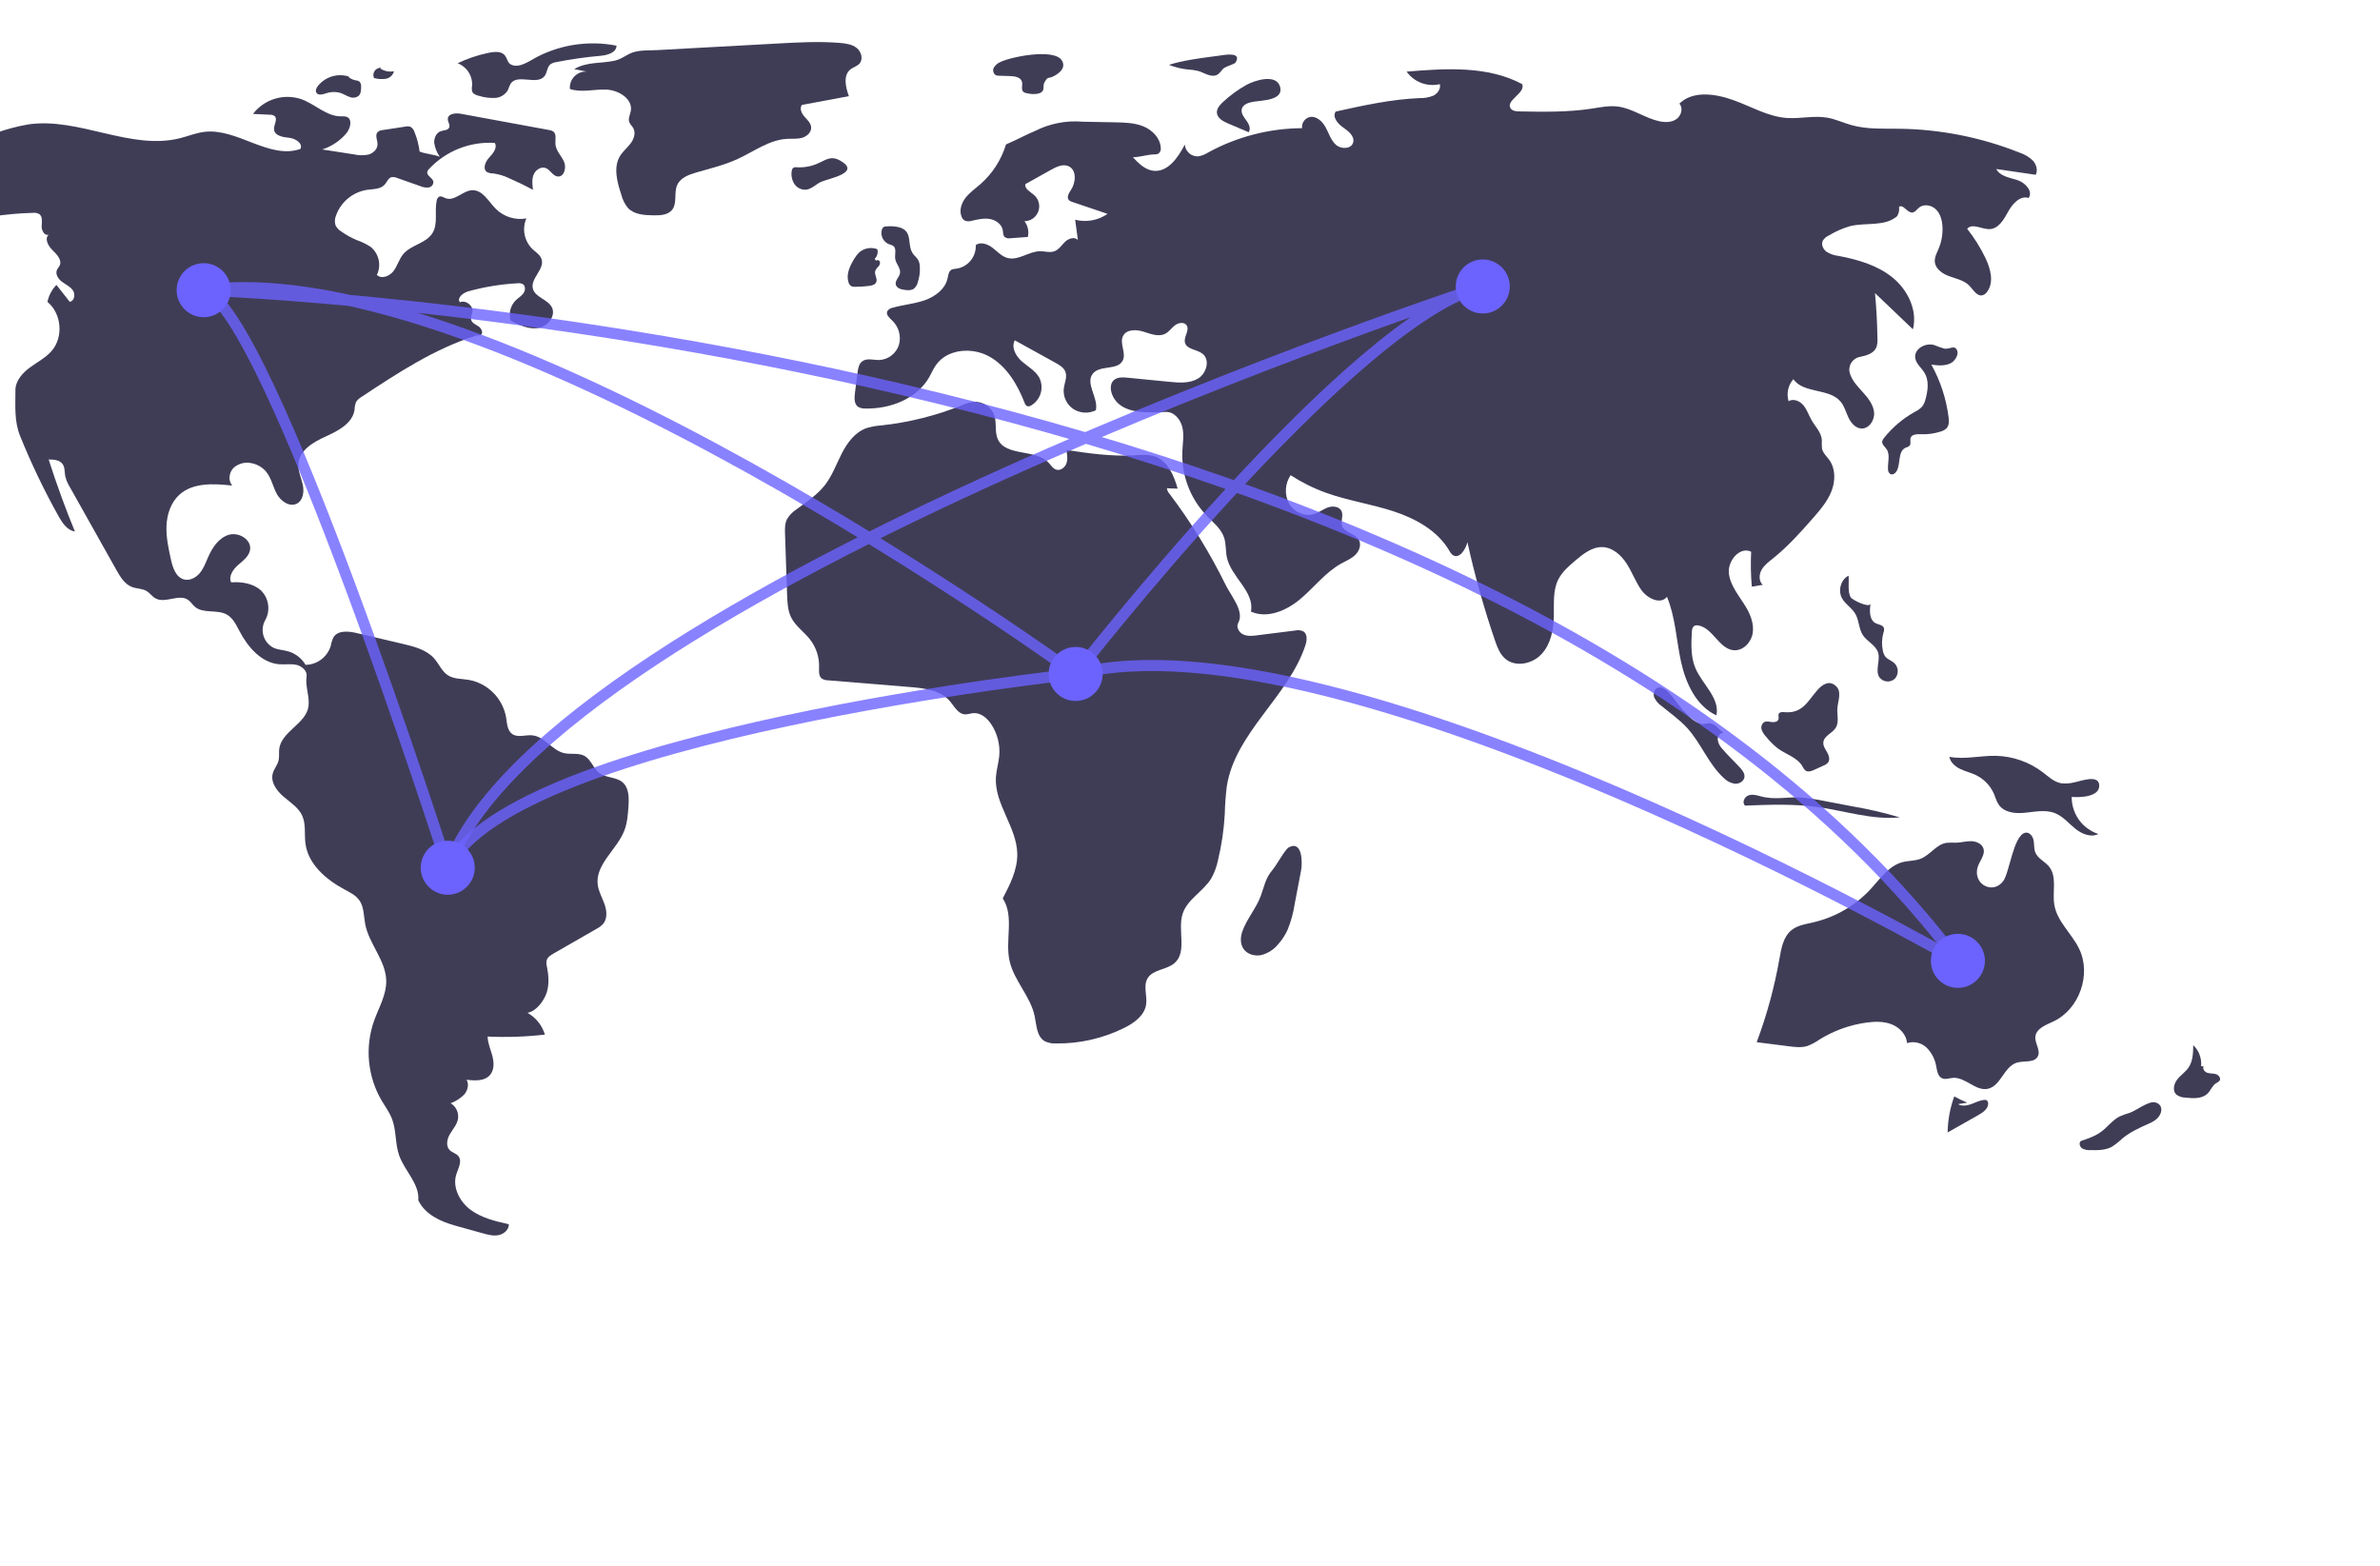 <svg width="430" height="283" viewBox="0 0 430 283" fill="none" xmlns="http://www.w3.org/2000/svg">
<path d="M75.81 27.38C75.658 26.175 75.35 24.996 74.894 23.871C74.835 23.658 74.734 23.46 74.595 23.288C74.456 23.117 74.282 22.977 74.086 22.876C73.824 22.808 73.549 22.805 73.285 22.867L69.171 23.497C68.826 23.512 68.497 23.64 68.232 23.861C67.696 24.425 68.224 25.332 68.207 26.109C68.189 26.984 67.412 27.693 66.57 27.928C65.71 28.102 64.823 28.09 63.968 27.896L58.215 27.002C59.91 26.461 61.417 25.455 62.567 24.098C63.324 23.201 63.727 21.527 62.633 21.102C62.308 21.013 61.969 20.986 61.634 21.022C59.027 21.042 56.976 18.866 54.536 17.95C52.975 17.401 51.279 17.36 49.693 17.833C48.107 18.306 46.711 19.268 45.705 20.582L48.769 20.73C49.057 20.714 49.343 20.791 49.585 20.948C50.257 21.5 49.422 22.559 49.517 23.423C49.639 24.546 51.13 24.786 52.254 24.899C53.377 25.013 54.803 25.925 54.262 26.917C48.615 28.862 42.868 23.115 36.937 23.822C35.436 24.001 34.019 24.591 32.553 24.962C23.601 27.227 14.345 21.184 5.2 22.463C3.166 22.81 1.168 23.337 -0.772 24.038C-2.016 24.447 -3.315 24.888 -4.219 25.836C-5.123 26.784 -5.468 28.405 -4.611 29.396C-6.972 29.59 -9.35 29.364 -11.632 28.728C-11.015 29.071 -10.502 29.574 -10.146 30.184C-9.79 30.794 -9.605 31.489 -9.61 32.195C-13.297 32.796 -16.887 33.89 -20.282 35.449C-19.648 36.502 -18.908 37.488 -18.073 38.391L-22.741 41.389C-21.164 41.787 -20.349 43.937 -21.266 45.28C-19.631 44.552 -18.617 42.671 -16.869 42.289C-15.723 42.039 -14.557 42.508 -13.471 42.948C-12.384 43.388 -11.189 43.815 -10.064 43.485C-8.939 43.154 -8.11 41.696 -8.824 40.766C-4.016 39.364 0.954 38.587 5.961 38.457C6.348 38.408 6.739 38.483 7.081 38.669C7.733 39.121 7.561 40.098 7.526 40.891C7.491 41.683 8.109 42.724 8.817 42.367C7.984 43.09 8.696 44.45 9.496 45.21C10.295 45.97 11.259 47.019 10.77 48.007C10.642 48.265 10.425 48.471 10.302 48.732C9.939 49.5 10.515 50.396 11.195 50.906C11.874 51.416 12.707 51.773 13.179 52.48C13.651 53.186 13.437 54.423 12.592 54.522L10.193 51.476C9.374 52.326 8.812 53.39 8.573 54.547C11.117 56.626 11.499 60.859 9.37 63.361C8.281 64.639 6.733 65.416 5.382 66.413C4.032 67.411 2.781 68.831 2.785 70.51C2.791 73.411 2.554 76.106 3.641 78.795C5.645 83.754 7.96 88.582 10.57 93.251C11.256 94.477 12.142 95.82 13.531 96.031C11.775 91.759 10.196 87.42 8.791 83.015C9.706 83.019 10.763 83.091 11.3 83.833C11.744 84.446 11.648 85.281 11.786 86.026C11.962 86.748 12.255 87.436 12.653 88.062L21.034 102.99C21.729 104.228 22.526 105.556 23.853 106.057C24.702 106.378 25.685 106.317 26.466 106.778C27.078 107.14 27.491 107.782 28.115 108.122C29.881 109.085 32.336 107.239 33.986 108.388C34.458 108.717 34.758 109.239 35.193 109.616C36.716 110.935 39.216 110.053 40.975 111.037C42.109 111.671 42.697 112.94 43.301 114.09C44.816 116.97 47.267 119.791 50.513 120.021C51.533 120.093 52.574 119.899 53.571 120.126C54.568 120.353 55.549 121.223 55.389 122.232C55.115 123.963 55.97 125.858 55.74 127.595C55.322 130.76 50.833 132.15 50.447 135.319C50.363 136.012 50.495 136.728 50.33 137.408C50.127 138.24 49.502 138.917 49.28 139.745C48.859 141.312 49.983 142.873 51.217 143.927C52.45 144.982 53.922 145.891 54.597 147.368C55.31 148.928 54.96 150.748 55.192 152.448C55.698 156.159 58.904 158.91 62.203 160.684C63.208 161.225 64.288 161.748 64.938 162.686C65.787 163.909 65.703 165.523 65.986 166.985C66.681 170.566 69.696 173.517 69.781 177.164C69.842 179.756 68.401 182.107 67.54 184.553C66.734 186.896 66.441 189.386 66.684 191.853C66.927 194.319 67.699 196.704 68.948 198.845C69.592 199.932 70.362 200.957 70.817 202.136C71.63 204.239 71.367 206.63 72.116 208.757C73.107 211.568 75.83 213.891 75.569 216.86C76.805 219.427 79.535 220.688 82.28 221.452L87.199 222.821C88.141 223.084 89.125 223.348 90.084 223.158C91.044 222.968 91.959 222.172 91.934 221.195C89.522 220.651 87.032 220.072 85.043 218.602C83.055 217.132 81.693 214.515 82.447 212.16C82.797 211.068 83.541 209.807 82.834 208.905C82.428 208.389 81.688 208.254 81.231 207.782C80.518 207.047 80.763 205.812 81.275 204.926C81.788 204.039 82.528 203.247 82.735 202.244C82.839 201.683 82.77 201.104 82.535 200.583C82.301 200.063 81.913 199.627 81.423 199.333C82.336 198.989 83.165 198.457 83.858 197.771C84.499 197.04 84.794 195.913 84.291 195.082C85.787 195.271 87.552 195.364 88.534 194.22C89.318 193.306 89.265 191.941 88.955 190.777C88.645 189.614 88.121 188.484 88.105 187.28C91.555 187.444 95.014 187.326 98.445 186.929C97.949 185.258 96.821 183.846 95.301 182.993C96.856 182.73 98.271 180.869 98.762 179.372C99.253 177.874 99.128 176.243 98.825 174.696C98.708 174.298 98.692 173.877 98.778 173.471C98.953 172.913 99.501 172.573 100.008 172.282L107.722 167.852C108.183 167.622 108.6 167.314 108.956 166.942C109.764 165.992 109.644 164.559 109.23 163.383C108.817 162.207 108.154 161.102 107.994 159.865C107.518 156.167 111.476 153.514 112.812 150.033C113.337 148.667 113.444 147.183 113.545 145.723C113.654 144.155 113.662 142.334 112.458 141.324C111.304 140.355 109.501 140.572 108.294 139.671C107.187 138.845 106.805 137.241 105.595 136.574C104.497 135.968 103.12 136.353 101.898 136.068C99.747 135.567 98.394 133.088 96.197 132.859C94.958 132.729 93.555 133.335 92.539 132.613C91.644 131.977 91.608 130.699 91.438 129.614C91.139 127.929 90.331 126.375 89.123 125.163C87.914 123.95 86.363 123.137 84.678 122.833C83.4 122.628 82.009 122.706 80.922 122.004C79.821 121.293 79.317 119.962 78.452 118.977C77.058 117.39 74.863 116.827 72.807 116.343L64.444 114.377C62.959 114.028 61.046 113.843 60.249 115.144C60.013 115.639 59.846 116.164 59.753 116.704C59.455 117.682 58.854 118.539 58.037 119.154C57.22 119.769 56.23 120.109 55.208 120.125C54.507 118.93 53.371 118.051 52.038 117.673C51.19 117.436 50.282 117.41 49.474 117.062C49.033 116.847 48.641 116.545 48.322 116.173C48.002 115.801 47.762 115.369 47.616 114.901C47.469 114.433 47.42 113.94 47.471 113.453C47.521 112.965 47.671 112.493 47.91 112.066C48.393 111.207 48.579 110.214 48.44 109.239C48.302 108.265 47.846 107.363 47.144 106.672C45.722 105.396 43.665 105.087 41.758 105.215C41.258 104.125 42.093 102.896 42.993 102.104C43.893 101.312 44.986 100.533 45.182 99.351C45.49 97.491 43.116 96.078 41.314 96.632C39.512 97.187 38.361 98.938 37.601 100.663C37.165 101.653 36.794 102.696 36.106 103.53C35.417 104.365 34.309 104.963 33.261 104.695C31.777 104.316 31.204 102.553 30.875 101.057C30.434 99.05 29.991 97.015 30.084 94.962C30.176 92.909 30.868 90.801 32.382 89.411C34.849 87.147 38.633 87.369 41.963 87.73C41.176 86.844 41.371 85.35 42.212 84.516C42.657 84.122 43.19 83.841 43.768 83.699C44.345 83.558 44.948 83.559 45.524 83.703C46.528 83.912 47.431 84.452 48.09 85.237C49.036 86.39 49.305 87.947 50.02 89.257C50.736 90.566 52.344 91.682 53.66 90.98C54.797 90.373 54.977 88.797 54.694 87.54C54.411 86.283 53.81 85.061 53.913 83.776C54.108 81.326 56.649 79.85 58.891 78.841C61.133 77.832 63.7 76.474 64.056 74.042C64.068 73.565 64.158 73.094 64.322 72.647C64.57 72.252 64.916 71.927 65.326 71.703C71.869 67.379 78.522 63.002 86 60.639C86.389 60.517 86.435 60.653 86.832 60.557C87.387 60.236 87.019 59.349 86.487 58.992C85.955 58.634 85.244 58.36 85.109 57.733C85.009 57.273 85.281 56.821 85.351 56.355C85.525 55.21 84.155 54.153 83.091 54.611C82.491 53.815 83.679 52.891 84.641 52.626C87.527 51.832 90.49 51.348 93.479 51.183C93.824 51.128 94.177 51.188 94.484 51.354C94.987 51.702 94.922 52.499 94.567 52.995C94.211 53.492 93.657 53.803 93.214 54.223C92.73 54.695 92.384 55.291 92.215 55.946C92.046 56.6 92.061 57.289 92.256 57.936C93.817 58.73 95.513 59.547 97.241 59.267C98.97 58.988 100.504 57.046 99.691 55.495C98.935 54.051 96.662 53.726 96.272 52.143C95.814 50.29 98.438 48.642 97.847 46.827C97.588 46.032 96.796 45.565 96.188 44.99C95.469 44.287 94.981 43.383 94.786 42.396C94.592 41.41 94.7 40.388 95.097 39.464C94.106 39.638 93.089 39.572 92.129 39.272C91.169 38.972 90.296 38.446 89.582 37.738C88.262 36.407 87.21 34.307 85.337 34.367C83.618 34.422 82.137 36.427 80.53 35.815C80.134 35.664 79.717 35.358 79.334 35.538C79.209 35.619 79.103 35.728 79.026 35.856C78.949 35.985 78.901 36.129 78.888 36.278C78.48 38.231 79.182 40.456 78.118 42.143C76.96 43.979 74.281 44.234 72.876 45.889C72.114 46.788 71.819 47.999 71.118 48.947C70.418 49.895 68.93 50.497 68.09 49.671C68.503 48.822 68.616 47.858 68.41 46.936C68.204 46.014 67.691 45.189 66.956 44.596C66.175 44.087 65.334 43.678 64.451 43.378C63.465 42.961 62.527 42.438 61.653 41.819C61.215 41.555 60.86 41.174 60.626 40.72C60.441 40.151 60.466 39.534 60.696 38.982C61.122 37.76 61.874 36.677 62.871 35.851C63.868 35.025 65.071 34.487 66.352 34.295C67.471 34.142 68.774 34.196 69.515 33.343C69.907 32.892 70.113 32.209 70.682 32.026C71.046 31.953 71.424 32 71.759 32.159L75.937 33.63C76.404 33.84 76.917 33.925 77.426 33.876C77.678 33.842 77.909 33.713 78.07 33.517C78.232 33.32 78.314 33.069 78.299 32.815C78.165 32.121 77.097 31.788 77.195 31.088C77.249 30.862 77.371 30.657 77.544 30.501C79.052 28.896 80.896 27.644 82.945 26.835C84.993 26.027 87.195 25.681 89.393 25.822C89.92 26.688 89.086 27.714 88.392 28.453C87.698 29.193 87.14 30.514 87.98 31.083C88.323 31.258 88.706 31.345 89.092 31.333C90.121 31.473 91.121 31.776 92.053 32.231C93.497 32.86 94.914 33.547 96.302 34.294C96.179 33.379 96.062 32.414 96.409 31.558C96.756 30.702 97.743 30.031 98.604 30.364C99.434 30.686 99.86 31.785 100.744 31.885C101.924 32.02 102.39 30.277 101.897 29.197C101.404 28.116 100.429 27.212 100.347 26.027C100.292 25.228 100.596 24.237 99.958 23.753C99.731 23.608 99.473 23.517 99.205 23.489L83.264 20.556C82.318 20.382 80.95 20.515 80.908 21.477C80.885 22.014 81.364 22.544 81.152 23.038C80.925 23.564 80.181 23.516 79.638 23.703C78.797 23.992 78.375 24.991 78.456 25.877C78.603 26.757 78.944 27.593 79.454 28.326C78.417 27.893 76.847 27.813 75.81 27.38Z" fill="#3F3D56"/>
<path d="M63.092 13.85C62.086 13.517 61.003 13.502 59.989 13.805C58.975 14.109 58.078 14.717 57.421 15.548C57.159 15.893 56.938 16.369 57.158 16.744C57.473 17.28 58.276 17.068 58.868 16.876C59.737 16.566 60.684 16.543 61.568 16.812C62.124 17.003 62.621 17.34 63.179 17.523C63.451 17.637 63.748 17.675 64.04 17.632C64.331 17.589 64.605 17.468 64.833 17.282C65.216 16.891 65.24 16.284 65.241 15.737C65.267 15.554 65.253 15.367 65.198 15.19C65.143 15.014 65.05 14.851 64.924 14.716C64.701 14.586 64.45 14.512 64.192 14.499C63.614 14.392 63.092 14.087 62.716 13.636" fill="#3F3D56"/>
<path d="M68.839 12.249C68.614 12.237 68.389 12.283 68.187 12.382C67.985 12.482 67.812 12.632 67.684 12.817C67.557 13.003 67.48 13.219 67.459 13.443C67.439 13.667 67.477 13.893 67.57 14.098C68.26 14.287 68.982 14.334 69.692 14.237C70.045 14.182 70.375 14.023 70.639 13.781C70.903 13.539 71.089 13.225 71.175 12.877C70.339 13.029 69.478 12.864 68.757 12.415" fill="#3F3D56"/>
<path d="M88.123 9.577C86.243 9.977 84.416 10.597 82.682 11.425C83.499 11.74 84.195 12.308 84.665 13.048C85.135 13.787 85.355 14.658 85.293 15.531C85.219 15.867 85.228 16.215 85.318 16.547C85.517 17.031 86.097 17.213 86.606 17.337C87.52 17.615 88.476 17.737 89.431 17.698C89.909 17.673 90.373 17.529 90.781 17.279C91.189 17.03 91.529 16.683 91.769 16.269C91.908 15.876 92.07 15.492 92.256 15.119C93.476 13.261 97.101 15.508 98.412 13.712C98.873 13.079 98.831 12.127 99.433 11.625C99.744 11.407 100.105 11.269 100.482 11.225C103.117 10.701 105.779 10.322 108.455 10.089C109.723 9.979 111.376 9.524 111.387 8.251C106.61 7.313 101.658 7.979 97.299 10.146C95.729 10.933 93.652 12.587 92.139 11.544C91.573 11.154 91.601 10.103 90.821 9.664C90.024 9.215 88.969 9.397 88.123 9.577Z" fill="#3F3D56"/>
<path d="M103.744 12.498L105.986 12.928C105.573 12.91 105.162 12.98 104.778 13.134C104.394 13.287 104.048 13.521 103.762 13.819C103.476 14.116 103.256 14.472 103.119 14.861C102.981 15.251 102.928 15.665 102.963 16.077C105.062 16.778 107.351 16.096 109.563 16.189C111.775 16.282 114.348 17.862 113.971 20.043C113.857 20.702 113.475 21.361 113.674 22.001C113.812 22.449 114.208 22.767 114.431 23.179C114.896 24.039 114.524 25.127 113.937 25.909C113.35 26.69 112.561 27.314 112.046 28.145C110.765 30.211 111.493 32.882 112.256 35.19C112.477 36.063 112.884 36.876 113.45 37.576C114.581 38.778 116.424 38.883 118.075 38.907C119.276 38.924 120.652 38.865 121.412 37.934C122.404 36.719 121.71 34.823 122.363 33.397C122.956 32.102 124.467 31.547 125.836 31.153C128.344 30.431 130.9 29.817 133.271 28.727C136.215 27.372 138.967 25.262 142.202 25.088C143.11 25.039 144.041 25.146 144.915 24.898C145.79 24.649 146.62 23.893 146.554 22.986C146.498 22.212 145.842 21.643 145.33 21.059C144.818 20.475 144.415 19.577 144.886 18.959L153.368 17.375C152.767 15.736 152.298 13.579 153.68 12.512C154.179 12.128 154.846 11.974 155.27 11.509C155.994 10.716 155.63 9.35 154.795 8.676C153.96 8.002 152.831 7.845 151.761 7.756C148.042 7.447 144.302 7.652 140.575 7.856C133.291 8.255 126.007 8.654 118.723 9.053C117.257 9.134 115.564 9.011 114.219 9.511C113.08 9.935 112.271 10.712 110.969 10.985C108.565 11.489 105.919 11.148 103.744 12.498Z" fill="#3F3D56"/>
<path d="M143.911 30.219C143.683 30.182 143.449 30.235 143.259 30.367C143.133 30.505 143.058 30.683 143.046 30.87C142.901 31.695 143.074 32.545 143.529 33.248C143.761 33.593 144.081 33.87 144.456 34.05C144.83 34.23 145.247 34.306 145.661 34.27C146.671 34.142 147.415 33.281 148.343 32.86C149.773 32.213 155.848 31.204 151.646 28.934C150.198 28.152 149.262 28.842 148.12 29.358C146.822 30.022 145.366 30.32 143.911 30.219Z" fill="#3F3D56"/>
<path d="M180.719 11.216C180.229 11.417 179.818 11.774 179.552 12.232C179.429 12.465 179.401 12.736 179.472 12.989C179.544 13.242 179.71 13.458 179.936 13.592C180.12 13.659 180.314 13.69 180.509 13.683L182.504 13.743C183.352 13.768 184.41 13.949 184.638 14.765C184.807 15.372 184.429 16.151 184.886 16.585C185.082 16.736 185.317 16.828 185.564 16.849C186.222 17.018 186.908 17.04 187.575 16.914C189.026 16.525 188.264 15.639 188.721 14.85C189.42 13.643 189.299 14.374 190.532 13.682C191.442 13.171 192.619 12.244 191.859 10.942C190.538 8.678 182.669 10.244 180.719 11.216Z" fill="#3F3D56"/>
<path d="M220.101 10.078L218.942 10.232C216.329 10.581 213.702 10.933 211.186 11.717C212.275 12.148 213.418 12.428 214.582 12.551C215.224 12.582 215.861 12.673 216.485 12.821C217.597 13.152 218.717 14.006 219.79 13.569C220.456 13.297 220.673 12.604 221.225 12.237C221.606 11.983 223.05 11.572 223.212 11.316C224.517 9.247 221.104 9.944 220.101 10.078Z" fill="#3F3D56"/>
<path d="M225.188 15.343C223.64 16.208 222.205 17.259 220.912 18.474C220.368 18.985 219.812 19.622 219.861 20.367C219.927 21.358 220.983 21.932 221.897 22.319L225.601 23.887C226.05 23.254 225.639 22.38 225.174 21.758C224.71 21.136 224.158 20.416 224.363 19.667C224.598 18.812 225.64 18.521 226.513 18.374C227.937 18.134 231.778 18.153 231.316 15.859C230.772 13.156 226.617 14.544 225.188 15.343Z" fill="#3F3D56"/>
<path d="M224.443 168.322C224.09 169.343 224.057 170.545 224.667 171.437C225.351 172.436 226.721 172.809 227.906 172.556C229.086 172.242 230.138 171.566 230.913 170.622C231.622 169.832 232.206 168.938 232.643 167.97C233.253 166.462 233.684 164.888 233.925 163.279L235.075 157.242C235.332 155.893 235.322 151.756 232.842 153.104C232.164 153.472 230.596 156.379 229.886 157.204C228.606 158.689 228.437 160.131 227.763 161.931C226.919 164.185 225.223 166.064 224.443 168.322Z" fill="#3F3D56"/>
<path d="M355.436 199.216C354.625 198.9 353.837 198.525 353.079 198.094C352.32 200.183 351.916 202.383 351.885 204.605L357.438 201.463C358.273 200.99 359.22 200.334 359.202 199.374C359.21 199.256 359.185 199.137 359.131 199.031C359.077 198.926 358.996 198.836 358.895 198.773C358.772 198.724 358.637 198.708 358.506 198.727C357.683 198.796 356.932 199.201 356.155 199.483C355.378 199.765 354.47 199.914 353.757 199.495" fill="#3F3D56"/>
<path d="M384.731 201.082C384.121 201.248 383.526 201.461 382.95 201.721C381.676 202.369 380.809 203.601 379.662 204.454C378.564 205.272 377.243 205.72 375.947 206.156C375.565 206.494 375.74 207.173 376.154 207.469C376.6 207.722 377.11 207.837 377.621 207.799C378.968 207.828 380.388 207.841 381.568 207.191C382.233 206.759 382.855 206.265 383.426 205.716C384.806 204.565 386.463 203.805 388.103 203.071C388.7 202.846 389.252 202.516 389.733 202.097C390.764 201.081 390.836 199.515 389.35 199.169C388.149 198.89 385.874 200.712 384.731 201.082Z" fill="#3F3D56"/>
<path d="M397.675 192.628C397.741 191.929 397.649 191.225 397.403 190.567C397.157 189.91 396.766 189.316 396.257 188.833C396.242 190.23 396.2 191.719 395.413 192.875C394.853 193.699 393.975 194.255 393.361 195.04C392.747 195.824 392.475 197.068 393.195 197.756C393.655 198.106 394.216 198.299 394.794 198.307C396.227 198.475 397.886 198.569 398.891 197.534C399.439 196.969 399.706 196.132 400.375 195.717C400.625 195.612 400.847 195.453 401.027 195.251C401.303 194.812 400.864 194.233 400.37 194.075C399.876 193.916 399.331 193.991 398.834 193.841C398.338 193.69 397.882 193.132 398.137 192.68" fill="#3F3D56"/>
<path d="M374.669 141.378C373.917 141.561 373.139 141.607 372.371 141.514C371.095 141.279 370.102 140.318 369.072 139.53C366.623 137.665 363.647 136.626 360.57 136.559C357.771 136.507 354.946 137.265 352.197 136.736C352.377 137.735 353.232 138.484 354.144 138.929C355.056 139.374 356.062 139.598 356.979 140.035C358.446 140.74 359.61 141.951 360.257 143.445C360.553 144.134 360.738 144.884 361.185 145.485C362.099 146.715 363.831 146.985 365.36 146.884C367.353 146.753 369.435 146.18 371.289 146.922C372.707 147.49 373.723 148.732 374.907 149.697C376.091 150.662 377.759 151.379 379.119 150.682C377.707 150.225 376.477 149.328 375.61 148.123C374.744 146.917 374.285 145.467 374.301 143.982C375.635 144.105 379.477 144.057 379.27 141.791C379.094 139.87 375.815 141.171 374.669 141.378Z" fill="#3F3D56"/>
<path d="M357.221 157.004C357.458 155.705 358.754 154.558 358.35 153.301C358.071 152.432 357.063 152.003 356.15 151.981C355.237 151.96 354.34 152.232 353.428 152.257C352.834 152.226 352.238 152.234 351.645 152.283C349.833 152.581 348.716 154.48 347.009 155.155C345.971 155.565 344.804 155.487 343.725 155.771C341.273 156.415 339.722 158.731 338.009 160.598C335.241 163.602 331.634 165.705 327.656 166.635C326.263 166.958 324.764 167.164 323.657 168.069C322.19 169.268 321.829 171.322 321.502 173.188C320.6 178.341 319.222 183.399 317.386 188.298L323.206 189.041C324.312 189.182 325.459 189.32 326.525 188.992C327.3 188.7 328.034 188.309 328.709 187.83C331.301 186.22 334.202 185.173 337.224 184.756C338.748 184.547 340.346 184.509 341.777 185.075C343.207 185.641 344.434 186.926 344.554 188.46C345.172 188.267 345.832 188.246 346.461 188.4C347.091 188.553 347.667 188.874 348.128 189.329C349.039 190.257 349.636 191.448 349.834 192.734C349.987 193.53 350.14 194.484 350.879 194.818C351.482 195.091 352.174 194.797 352.833 194.745C355.071 194.566 356.928 197.175 359.127 196.725C361.486 196.243 362.065 192.711 364.366 192.004C365.688 191.597 367.542 192.091 368.174 190.862C368.732 189.779 367.619 188.528 367.734 187.315C367.875 185.821 369.638 185.187 370.996 184.55C375.68 182.352 377.903 176.049 375.633 171.4C374.288 168.646 371.642 166.478 371.154 163.452C370.778 161.124 371.695 158.409 370.211 156.576C369.456 155.644 368.177 155.13 367.728 154.017C367.445 153.317 367.559 152.523 367.406 151.783C367.254 151.044 366.609 150.27 365.878 150.462C363.758 151.018 363.081 157.568 361.946 159.159C360.221 161.578 356.678 159.984 357.221 157.004Z" fill="#3F3D56"/>
<path d="M318.03 143.853C317.305 143.65 316.514 143.45 315.82 143.74C315.125 144.03 314.72 145.05 315.277 145.555C319.636 145.386 324.022 145.217 328.345 145.809C333.324 146.491 338.253 148.18 343.255 147.683C340.397 146.84 337.493 146.167 334.557 145.665L329.66 144.73C328.347 144.455 327.019 144.25 325.684 144.116C322.891 143.885 320.776 144.623 318.03 143.853Z" fill="#3F3D56"/>
<path d="M322.393 128.672C322.031 128.642 321.583 128.616 321.396 128.927C321.217 129.224 321.422 129.617 321.325 129.95C321.194 130.406 320.598 130.522 320.128 130.46C319.658 130.398 319.149 130.25 318.733 130.476C318.522 130.62 318.363 130.829 318.281 131.071C318.198 131.313 318.197 131.575 318.276 131.819C318.446 132.301 318.722 132.74 319.082 133.103C319.698 133.879 320.399 134.583 321.173 135.201C322.672 136.307 324.701 136.839 325.645 138.445C325.778 138.756 325.983 139.031 326.242 139.248C326.695 139.535 327.286 139.317 327.774 139.094L329.484 138.313C329.792 138.202 330.066 138.015 330.283 137.77C330.673 137.24 330.434 136.486 330.106 135.915C329.778 135.344 329.358 134.754 329.429 134.099C329.554 132.932 331.055 132.486 331.672 131.487C332.294 130.481 331.889 129.184 331.96 128.003C332.044 126.622 332.912 124.825 331.516 123.793C330.329 122.916 329.195 123.727 328.343 124.695C326.546 126.737 325.696 128.948 322.393 128.672Z" fill="#3F3D56"/>
<path d="M332.771 108.036C333.354 109.153 334.571 109.82 335.208 110.908C335.898 112.088 335.819 113.612 336.568 114.755C337.335 115.929 338.881 116.551 339.311 117.886C339.782 119.342 338.715 121.113 339.565 122.385C339.724 122.593 339.924 122.766 340.153 122.893C340.382 123.02 340.634 123.097 340.895 123.121C341.155 123.145 341.418 123.115 341.666 123.032C341.914 122.949 342.142 122.816 342.336 122.64C342.695 122.25 342.887 121.735 342.871 121.205C342.855 120.675 342.633 120.173 342.252 119.804C341.749 119.345 341.026 119.147 340.606 118.611C340.387 118.301 340.241 117.946 340.179 117.572C339.95 116.494 339.987 115.376 340.286 114.314C340.399 114.045 340.427 113.748 340.368 113.462C340.179 112.912 339.434 112.873 338.911 112.618C337.724 112.038 337.753 110.363 337.96 109.058C337.822 109.927 334.728 108.45 334.403 107.958C333.76 106.98 334.11 105.095 333.983 104.015C332.593 104.684 332.057 106.669 332.771 108.036Z" fill="#3F3D56"/>
<path d="M301.596 125.23C301.025 124.59 300.165 123.922 299.399 124.307C298.815 124.601 298.654 125.41 298.883 126.022C299.162 126.617 299.592 127.129 300.129 127.507C301.725 128.823 303.443 130.011 304.835 131.541C307.327 134.278 308.646 137.972 311.356 140.494C311.9 141.078 312.621 141.469 313.409 141.605C314.198 141.678 315.085 141.173 315.175 140.385C315.25 139.737 314.798 139.156 314.356 138.676C313.303 137.531 312.151 136.477 311.157 135.281C310.699 134.822 310.41 134.219 310.34 133.574C310.335 132.93 310.922 132.256 311.546 132.415C310.787 132.221 310.224 130.957 309.111 130.719C308.18 130.521 307.955 131.097 306.847 130.622C304.734 129.716 303.076 126.886 301.596 125.23Z" fill="#3F3D56"/>
<path d="M351.245 62.98C350.639 62.799 350.043 62.587 349.46 62.342C347.891 61.871 345.816 63.024 346.025 64.648C346.164 65.728 347.168 66.455 347.723 67.392C348.546 68.78 348.326 70.541 347.894 72.096C347.788 72.577 347.586 73.032 347.301 73.434C346.901 73.858 346.424 74.202 345.895 74.445C343.776 75.633 341.908 77.22 340.393 79.119C340.228 79.294 340.113 79.51 340.061 79.745C339.986 80.293 340.537 80.693 340.849 81.15C341.541 82.167 341.041 83.534 341.109 84.762C341.099 84.935 341.133 85.109 341.208 85.265C341.283 85.422 341.397 85.557 341.54 85.657C341.957 85.869 342.451 85.509 342.678 85.1C343.428 83.74 342.863 81.557 344.271 80.901C344.537 80.777 344.86 80.725 345.038 80.491C345.32 80.12 345.048 79.57 345.191 79.126C345.405 78.46 346.317 78.43 347.016 78.46C348.221 78.51 349.425 78.35 350.574 77.986C351.025 77.879 351.435 77.642 351.752 77.304C352.173 76.779 352.136 76.032 352.052 75.364C351.63 72.034 350.575 68.816 348.944 65.883C350.181 66.041 351.527 66.177 352.594 65.533C353.192 65.172 353.909 64.092 353.612 63.358C353.144 62.196 352.297 63.174 351.245 62.98Z" fill="#3F3D56"/>
<path d="M192.653 81.293C192.801 82.087 192.947 82.922 192.687 83.687C192.426 84.451 191.608 85.09 190.835 84.856C190.235 84.674 189.888 84.071 189.462 83.611C187.094 81.054 181.749 82.535 180.286 79.371C179.689 78.08 180.094 76.533 179.687 75.17C179.43 74.383 178.919 73.703 178.233 73.237C177.548 72.771 176.727 72.547 175.9 72.598C175.146 72.707 174.411 72.926 173.721 73.249C169.094 75.101 164.237 76.316 159.282 76.859C158.341 76.917 157.41 77.086 156.508 77.364C154.474 78.102 153.084 79.987 152.095 81.912C151.106 83.836 150.375 85.919 149.049 87.629C147.655 89.425 145.702 90.684 143.881 92.044C143.179 92.497 142.594 93.109 142.175 93.831C141.78 94.642 141.803 95.585 141.833 96.487L142.206 107.434C142.254 108.842 142.314 110.3 142.944 111.56C143.731 113.134 145.286 114.164 146.364 115.554C147.465 116.983 148.039 118.747 147.988 120.55C147.965 121.275 147.893 122.132 148.457 122.587C148.8 122.81 149.202 122.925 149.611 122.919L164.421 124.131C167.026 124.344 169.913 124.695 171.614 126.679C172.417 127.616 173.062 128.963 174.291 129.063C174.819 129.106 175.332 128.89 175.859 128.848C177.19 128.743 178.359 129.753 179.097 130.865C180.214 132.561 180.721 134.586 180.534 136.607C180.413 137.876 180.02 139.11 179.935 140.382C179.612 145.222 183.716 149.426 183.795 154.276C183.842 157.129 182.488 159.794 181.167 162.324C183.298 165.552 181.553 169.851 182.402 173.624C183.207 177.205 186.192 180.008 186.936 183.601C187.277 185.246 187.296 187.271 188.747 188.118C189.384 188.428 190.09 188.57 190.797 188.528C195.061 188.579 199.277 187.619 203.099 185.728C204.893 184.838 206.753 183.509 207.066 181.531C207.318 179.936 206.51 178.152 207.333 176.763C208.303 175.125 210.789 175.255 212.216 173.996C214.532 171.954 212.726 168.058 213.665 165.117C214.508 162.472 217.412 161.068 218.851 158.694C219.417 157.674 219.824 156.572 220.056 155.428C220.716 152.694 221.126 149.906 221.282 147.098C221.321 145.392 221.447 143.689 221.659 141.996C223.211 132.357 232.742 125.902 235.836 116.641C236.132 115.757 236.271 114.579 235.484 114.078C235.017 113.856 234.488 113.8 233.985 113.922L227.158 114.782C226.31 114.889 225.412 114.989 224.633 114.637C223.854 114.285 223.296 113.3 223.709 112.552C224.869 110.451 222.483 107.798 221.424 105.645C218.57 99.85 215.172 94.34 211.275 89.188C211.025 88.923 210.869 88.584 210.83 88.222L212.767 88.286C212.113 85.94 211.034 83.372 208.754 82.513C207.469 82.029 206.046 82.197 204.675 82.272C200.749 82.486 196.539 81.893 192.653 81.293Z" fill="#3F3D56"/>
<path d="M204.679 28.41C205.706 29.501 206.857 30.658 208.344 30.848C210.97 31.184 212.858 28.469 214.06 26.111C214.104 26.712 214.381 27.272 214.833 27.672C215.284 28.072 215.873 28.28 216.475 28.252C217.123 28.143 217.742 27.901 218.292 27.542C223.495 24.699 229.322 23.193 235.25 23.159C235.193 22.71 235.305 22.256 235.563 21.884C235.821 21.512 236.208 21.249 236.649 21.146C237.854 20.907 238.94 21.949 239.521 23.031C240.103 24.114 240.465 25.368 241.389 26.178C242.313 26.989 244.102 26.953 244.466 25.78C244.817 24.654 243.643 23.693 242.668 23.029C241.693 22.365 240.665 21.136 241.322 20.156C246.303 19.053 251.315 17.947 256.412 17.727C257.28 17.758 258.145 17.609 258.953 17.29C259.73 16.909 260.348 16.043 260.139 15.203C259.026 15.464 257.861 15.388 256.792 14.985C255.723 14.582 254.798 13.87 254.136 12.939C261.208 12.355 268.731 11.858 274.999 15.185C275.751 16.8 271.917 18.143 272.943 19.599C273.27 20.064 273.926 20.118 274.494 20.129C278.849 20.209 283.23 20.289 287.536 19.631C289.11 19.391 290.7 19.052 292.28 19.247C294.912 19.571 297.162 21.327 299.752 21.899C300.805 22.132 301.987 22.14 302.875 21.527C303.764 20.915 304.145 19.519 303.418 18.722C305.855 16.333 309.901 16.925 313.117 18.069C316.333 19.213 319.38 21.057 322.784 21.312C325.225 21.495 327.699 20.839 330.111 21.256C331.627 21.518 333.038 22.192 334.519 22.607C337.321 23.39 340.284 23.225 343.193 23.262C350.615 23.362 357.956 24.821 364.852 27.566C365.749 27.858 366.571 28.343 367.26 28.988C367.902 29.675 368.229 30.743 367.798 31.578L360.672 30.537C361.343 31.859 363.08 32.084 364.491 32.54C365.901 32.996 367.364 34.553 366.516 35.77C364.988 35.283 363.603 36.811 362.831 38.217C362.059 39.623 361.118 41.306 359.516 41.392C358.082 41.469 356.347 40.247 355.412 41.338C356.704 42.967 357.81 44.735 358.71 46.609C359.633 48.533 360.291 50.958 359.043 52.689C358.846 52.998 358.548 53.229 358.2 53.342C357.181 53.6 356.518 52.353 355.787 51.597C354.866 50.645 353.472 50.375 352.224 49.928C350.977 49.481 349.662 48.603 349.565 47.281C349.504 46.459 349.938 45.694 350.258 44.934C350.795 43.653 351.03 42.266 350.945 40.879C350.875 39.764 350.562 38.604 349.761 37.824C348.96 37.045 347.576 36.798 346.716 37.511C346.315 37.844 345.993 38.377 345.472 38.397C344.551 38.432 343.844 36.827 343.103 37.375C343.19 37.959 343.069 38.555 342.761 39.059C340.551 40.981 337.154 40.168 334.304 40.847C332.949 41.235 331.651 41.801 330.446 42.532C329.995 42.725 329.611 43.047 329.343 43.457C328.987 44.149 329.379 45.034 330.006 45.494C330.671 45.901 331.419 46.157 332.194 46.24C335.669 46.898 339.194 47.917 341.938 50.149C344.681 52.38 346.48 56.069 345.612 59.497L338.759 52.95C339.02 55.699 339.167 58.456 339.203 61.219C339.247 61.759 339.173 62.302 338.985 62.81C338.497 63.889 337.173 64.252 336.013 64.49C335.69 64.551 335.384 64.68 335.115 64.868C334.845 65.056 334.619 65.299 334.45 65.581C334.281 65.862 334.174 66.177 334.135 66.503C334.096 66.829 334.127 67.16 334.225 67.473C334.637 68.817 335.665 69.864 336.606 70.908C337.547 71.951 338.473 73.137 338.597 74.537C338.72 75.937 337.664 77.515 336.262 77.418C335.199 77.344 334.41 76.392 333.957 75.428C333.504 74.464 333.234 73.391 332.553 72.571C330.491 70.092 325.86 71.154 324.013 68.511C323.543 69.045 323.216 69.691 323.065 70.386C322.914 71.082 322.943 71.805 323.15 72.486C324.009 71.948 325.185 72.448 325.831 73.229C326.476 74.01 326.781 75.012 327.288 75.89C327.972 77.075 329.061 78.124 329.156 79.489C329.131 80.005 329.139 80.522 329.182 81.037C329.352 81.863 330.051 82.457 330.535 83.148C331.663 84.756 331.607 86.965 330.88 88.789C330.153 90.613 328.848 92.138 327.555 93.616C325.296 96.197 322.992 98.763 320.314 100.907C319.55 101.519 318.735 102.12 318.259 102.975C317.783 103.831 317.758 105.031 318.49 105.682C317.966 105.708 317.028 105.965 316.505 105.991C316.321 103.893 316.281 101.784 316.385 99.68C314.32 98.688 312.097 101.343 312.364 103.618C312.63 105.892 314.276 107.718 315.447 109.686C316.304 111.125 316.94 112.803 316.654 114.453C316.368 116.104 314.895 117.626 313.227 117.48C310.572 117.249 309.462 113.439 306.834 113.003C306.602 112.948 306.359 112.973 306.142 113.072C305.752 113.286 305.684 113.808 305.662 114.252C305.555 116.434 305.462 118.702 306.313 120.713C307.559 123.655 310.778 126.126 310.103 129.249C306.466 127.559 304.575 123.48 303.716 119.563C302.857 115.645 302.714 111.533 301.175 107.829C300.006 109.327 297.55 108.089 296.482 106.518C295.47 105.028 294.847 103.305 293.864 101.795C292.882 100.285 291.378 98.934 289.578 98.851C287.692 98.763 286.056 100.058 284.617 101.281C283.434 102.287 282.219 103.332 281.527 104.722C280.521 106.745 280.784 109.13 280.736 111.389C280.683 113.832 280.166 116.408 278.501 118.196C276.836 119.984 273.764 120.607 271.928 118.995C270.969 118.154 270.505 116.897 270.091 115.691C268.099 109.876 266.439 103.951 265.121 97.947C264.812 99.317 263.609 101.084 262.459 100.276C262.201 100.059 261.992 99.79 261.846 99.486C259.701 95.852 255.729 93.672 251.717 92.365C247.704 91.058 243.482 90.448 239.514 89.012C237.29 88.206 235.166 87.148 233.183 85.859C232.678 86.601 232.383 87.466 232.329 88.363C232.276 89.259 232.466 90.153 232.879 90.951C233.759 92.509 235.751 93.411 237.456 92.866C238.338 92.585 239.082 91.973 239.956 91.671C240.83 91.369 242.004 91.517 242.386 92.359C242.752 93.166 242.199 94.141 242.473 94.983C242.891 96.265 244.825 96.364 245.501 97.53C246.004 98.398 245.59 99.551 244.872 100.251C244.154 100.952 243.195 101.336 242.318 101.823C239.473 103.405 237.45 106.106 234.963 108.207C232.477 110.308 228.968 111.842 226.005 110.494C226.711 106.918 222.45 104.292 221.667 100.732C221.409 99.56 221.542 98.315 221.174 97.173C220.641 95.52 219.174 94.383 217.97 93.13C216.51 91.594 215.373 89.78 214.626 87.798C213.878 85.815 213.535 83.702 213.617 81.585C213.682 80.113 213.953 78.618 213.617 77.184C213.282 75.749 212.095 74.361 210.623 74.426C207.262 74.575 203.028 74.825 201.264 71.96C200.635 70.937 200.361 69.44 201.271 68.656C201.913 68.104 202.86 68.156 203.703 68.239L211.276 68.984C213.048 69.158 214.962 69.302 216.482 68.376C218.002 67.45 218.661 64.992 217.253 63.903C216.225 63.107 214.383 63.15 214.084 61.885C213.835 60.831 215.001 59.635 214.371 58.754C213.919 58.123 212.904 58.298 212.288 58.771C211.673 59.245 211.226 59.937 210.537 60.295C209.329 60.924 207.885 60.326 206.585 59.919C205.285 59.512 203.542 59.478 202.911 60.685C202.206 62.035 203.537 63.805 202.837 65.158C201.911 66.947 198.778 65.928 197.478 67.467C195.987 69.233 198.493 71.866 197.99 74.122C197.348 74.44 196.634 74.586 195.919 74.546C195.203 74.505 194.511 74.28 193.908 73.892C193.316 73.489 192.844 72.933 192.542 72.284C192.24 71.634 192.12 70.914 192.195 70.201C192.32 69.187 192.849 68.151 192.494 67.192C192.207 66.417 191.429 65.955 190.705 65.555L183.346 61.489C182.663 62.756 183.527 64.328 184.607 65.279C185.687 66.231 187.04 66.948 187.75 68.201C188.199 69.069 188.3 70.076 188.031 71.015C187.763 71.955 187.146 72.757 186.307 73.257C186.202 73.33 186.082 73.379 185.956 73.4C185.83 73.422 185.701 73.417 185.577 73.384C185.46 73.315 185.358 73.223 185.276 73.114C185.195 73.005 185.137 72.88 185.104 72.748C183.806 69.426 181.856 66.15 178.739 64.414C175.623 62.678 171.144 63.035 169.1 65.959C168.615 66.653 168.289 67.445 167.866 68.179C165.619 72.08 160.802 73.927 156.302 73.807C155.862 73.831 155.424 73.728 155.04 73.51C154.313 73.008 154.346 71.942 154.457 71.065L154.929 67.344C155.024 66.597 155.162 65.771 155.753 65.305C156.587 64.647 157.79 65.062 158.851 65.047C159.656 65.009 160.429 64.725 161.067 64.233C161.704 63.741 162.175 63.065 162.415 62.297C162.63 61.521 162.628 60.701 162.411 59.926C162.194 59.15 161.77 58.449 161.183 57.897C160.697 57.44 160.043 56.866 160.301 56.25C160.403 56.079 160.542 55.934 160.707 55.822C160.872 55.711 161.059 55.638 161.256 55.607C163.163 55.053 165.178 54.908 167.053 54.255C168.928 53.601 170.747 52.264 171.191 50.329C171.327 49.736 171.389 49.017 171.922 48.723C172.19 48.61 172.477 48.552 172.767 48.551C173.784 48.406 174.709 47.886 175.362 47.093C176.014 46.3 176.346 45.292 176.292 44.266C177.191 43.638 178.45 44.1 179.32 44.768C180.189 45.436 180.957 46.318 182.015 46.606C183.986 47.143 185.892 45.397 187.935 45.389C188.794 45.386 189.684 45.69 190.492 45.398C191.312 45.103 191.801 44.287 192.43 43.685C193.059 43.082 194.163 42.715 194.743 43.364L194.249 39.701C195.245 39.952 196.283 39.988 197.294 39.805C198.305 39.623 199.265 39.226 200.11 38.641L193.718 36.482C193.496 36.426 193.29 36.316 193.12 36.162C192.656 35.662 193.117 34.882 193.495 34.313C194.399 32.953 194.551 30.712 193.064 30.034C192.05 29.572 190.885 30.127 189.911 30.67L185.246 33.271C185.098 34.158 186.182 34.66 186.854 35.257C187.261 35.619 187.548 36.094 187.679 36.622C187.811 37.15 187.779 37.706 187.589 38.215C187.399 38.725 187.059 39.165 186.614 39.478C186.169 39.791 185.64 39.962 185.096 39.968C185.403 40.368 185.616 40.831 185.72 41.324C185.824 41.817 185.816 42.327 185.696 42.816L182.557 43.042C182.205 43.113 181.838 43.041 181.539 42.843C181.203 42.545 181.249 42.023 181.171 41.581C180.983 40.514 179.938 39.766 178.871 39.574C177.805 39.382 176.713 39.628 175.657 39.87C175.209 40.032 174.716 40.02 174.276 39.839C174.023 39.675 173.831 39.432 173.729 39.149C173.266 38.026 173.699 36.707 174.443 35.747C175.186 34.787 176.204 34.085 177.119 33.286C179.305 31.367 180.912 28.876 181.757 26.093C183.485 25.369 185.273 24.386 187.001 23.662C189.665 22.313 192.653 21.734 195.628 21.99L201.48 22.102C203.212 22.135 204.992 22.178 206.594 22.838C208.196 23.498 209.604 24.927 209.714 26.656C209.747 26.852 209.731 27.053 209.665 27.24C209.599 27.428 209.487 27.595 209.339 27.727C209.113 27.851 208.856 27.909 208.599 27.894C206.983 27.951 206.294 28.354 204.679 28.41Z" fill="#3F3D56"/>
<path d="M158.036 46.748C158.264 46.532 158.429 46.257 158.511 45.953C158.594 45.649 158.591 45.328 158.503 45.026C157.946 44.811 157.341 44.756 156.755 44.867C156.169 44.977 155.626 45.249 155.186 45.652C154.839 46.003 154.541 46.398 154.298 46.827C153.529 48.081 152.848 49.58 153.294 50.982C153.33 51.135 153.397 51.279 153.49 51.406C153.582 51.532 153.7 51.64 153.834 51.721C154.034 51.801 154.249 51.834 154.464 51.819C155.311 51.818 156.157 51.766 156.998 51.663C157.515 51.6 158.114 51.454 158.314 50.974C158.576 50.343 157.941 49.628 158.126 48.97C158.248 48.675 158.433 48.411 158.667 48.195C158.783 48.087 158.873 47.953 158.928 47.803C158.984 47.654 159.003 47.494 158.986 47.336C158.911 47.027 158.438 46.852 158.268 47.12" fill="#3F3D56"/>
<path d="M162.428 41.054C161.675 40.881 160.899 40.832 160.131 40.91C159.961 40.904 159.793 40.943 159.642 41.021C159.496 41.129 159.389 41.282 159.34 41.457C159.178 41.978 159.218 42.541 159.452 43.033C159.686 43.526 160.097 43.913 160.603 44.116C160.879 44.179 161.144 44.285 161.387 44.43C162.036 44.934 161.622 45.964 161.745 46.777C161.883 47.69 162.767 48.456 162.605 49.364C162.477 50.08 161.712 50.647 161.835 51.364C161.964 52.114 162.917 52.34 163.676 52.4C164.116 52.477 164.569 52.425 164.981 52.251C165.393 51.969 165.686 51.544 165.803 51.059C166.114 50.134 166.245 49.158 166.188 48.183C166.185 47.74 166.074 47.304 165.864 46.914C165.635 46.605 165.382 46.314 165.106 46.046C163.651 44.354 165.183 41.83 162.428 41.054Z" fill="#3F3D56"/>
<path opacity="0.8" d="M353.734 173.605C353.734 173.605 242.309 109.652 194.339 121.769C194.339 121.769 92.677 132.709 80.895 156.775C80.895 156.775 48.578 55.797 36.796 52.431" stroke="#6C63FF" stroke-width="2" stroke-miterlimit="10"/>
<path opacity="0.8" d="M80.895 156.775C99.578 106.959 267.893 51.758 267.893 51.758C243.993 57.816 194.339 121.769 194.339 121.769C194.339 121.769 89.31 45.362 36.796 52.431C36.796 52.431 268.062 60.004 353.734 173.605" stroke="#6C63FF" stroke-width="2" stroke-miterlimit="10"/>
<path d="M36.796 57.311C39.492 57.311 41.677 55.126 41.677 52.431C41.677 49.735 39.492 47.55 36.796 47.55C34.1 47.55 31.915 49.735 31.915 52.431C31.915 55.126 34.1 57.311 36.796 57.311Z" fill="#6C63FF"/>
<path d="M80.895 161.656C83.591 161.656 85.776 159.471 85.776 156.776C85.776 154.08 83.591 151.895 80.895 151.895C78.199 151.895 76.014 154.08 76.014 156.776C76.014 159.471 78.199 161.656 80.895 161.656Z" fill="#6C63FF"/>
<path d="M267.894 56.638C270.59 56.638 272.775 54.453 272.775 51.758C272.775 49.062 270.59 46.877 267.894 46.877C265.198 46.877 263.013 49.062 263.013 51.758C263.013 54.453 265.198 56.638 267.894 56.638Z" fill="#6C63FF"/>
<path d="M353.736 178.486C356.431 178.486 358.617 176.301 358.617 173.605C358.617 170.909 356.431 168.724 353.736 168.724C351.04 168.724 348.854 170.909 348.854 173.605C348.854 176.301 351.04 178.486 353.736 178.486Z" fill="#6C63FF"/>
<path d="M194.34 126.65C197.036 126.65 199.221 124.465 199.221 121.769C199.221 119.074 197.036 116.889 194.34 116.889C191.644 116.889 189.459 119.074 189.459 121.769C189.459 124.465 191.644 126.65 194.34 126.65Z" fill="#6C63FF"/>
</svg>
